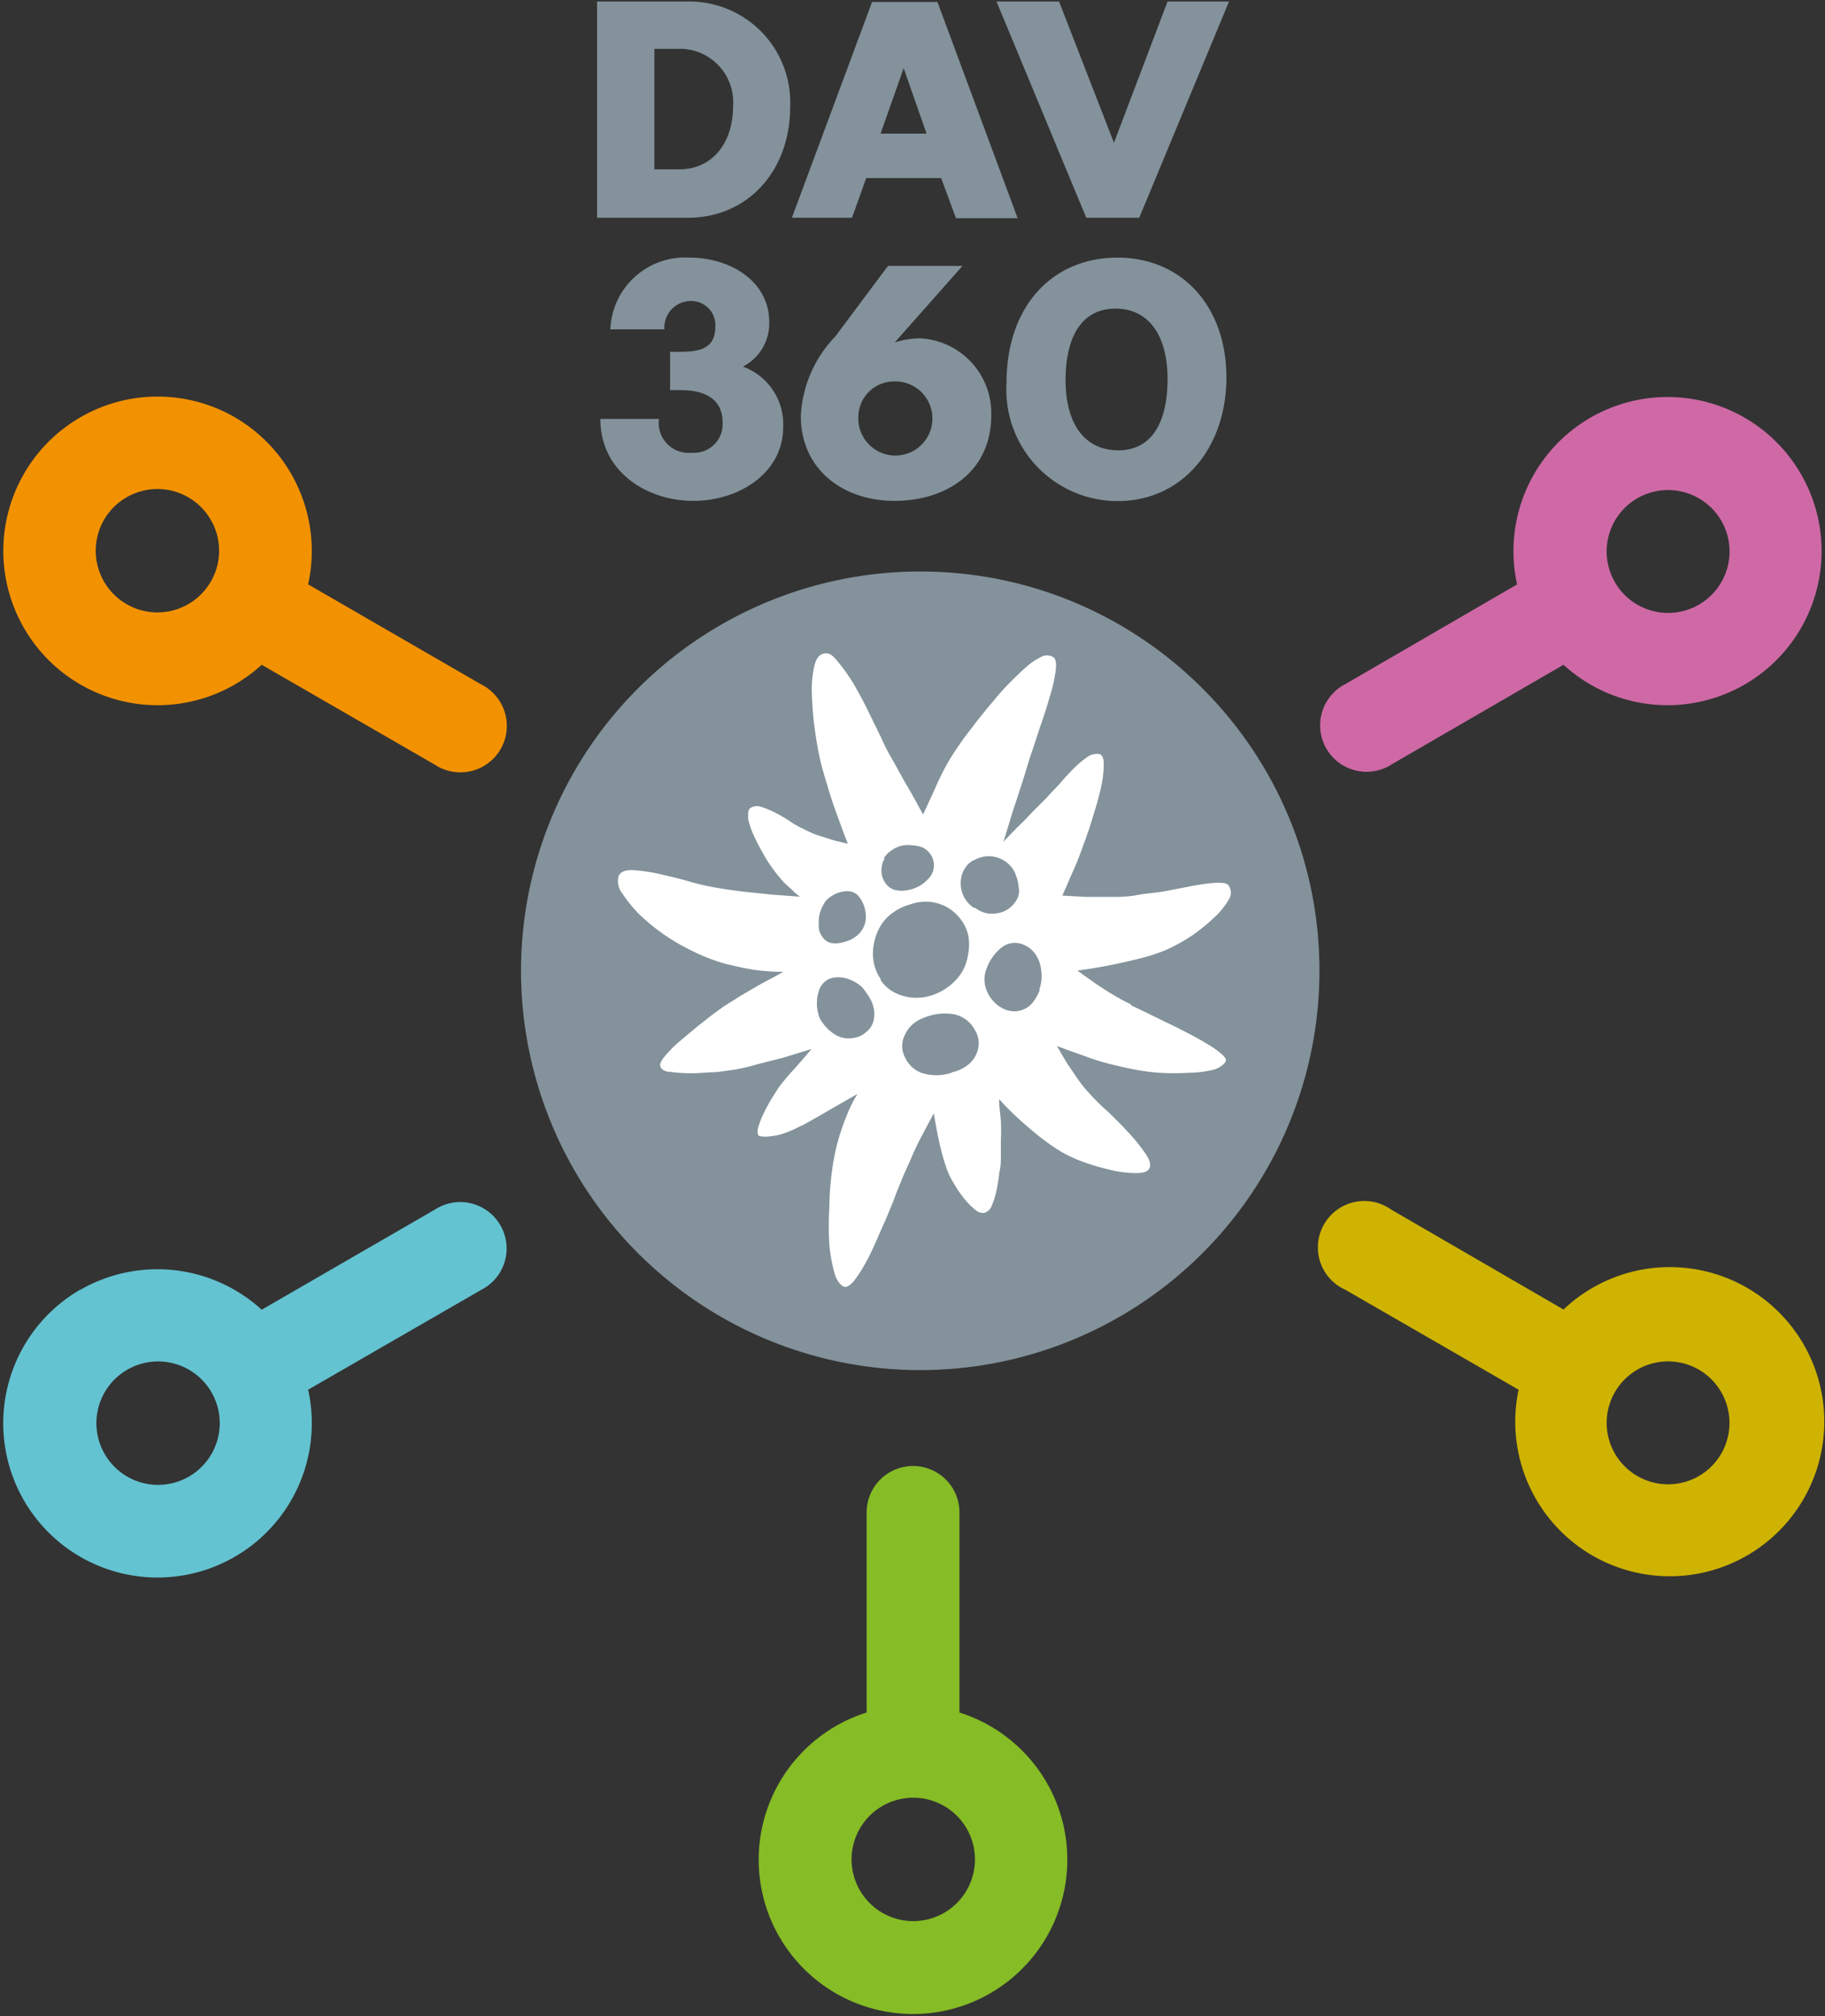 <svg xmlns="http://www.w3.org/2000/svg" viewBox="0 0 134 148"><rect x="0" y="0" width="134" height="148" fill="#333333" stroke="none"/><g fill="none"><path fill="#86BC25" d="M70.448 125.712v-14.688a3.408 3.408 0 0 0-6.816 0v14.688a11.327 11.327 0 0 0 3.408 22.131 11.328 11.328 0 0 0 3.408-22.131m-3.408 15.312a4.529 4.529 0 1 1 .032 0"/><path fill="#CEB302" d="M114.8 96.128 102.16 88.8a3.41 3.41 0 0 0-5.393 2.904 3.409 3.409 0 0 0 2.033 2.984l12.704 7.328a11.343 11.343 0 0 0 20.997 7.887A11.343 11.343 0 0 0 114.8 96.128m11.568 10.608a4.511 4.511 0 1 1-1.6-6.176 4.527 4.527 0 0 1 1.6 6.176"/><path fill="#F39200" d="M17.2 30.608A11.328 11.328 0 1 0 19.216 48.8l12.704 7.328a3.408 3.408 0 1 0 3.408-5.888l-12.704-7.344A11.344 11.344 0 0 0 17.2 30.608m-3.392 5.888a4.529 4.529 0 1 1-4.567 7.822 4.529 4.529 0 0 1 4.567-7.822"/><path fill="#CF69A6" d="M111.456 42.864 98.8 50.208a3.407 3.407 0 1 0 3.408 5.888L114.8 48.8a11.312 11.312 0 1 0-3.408-5.904m14.976-4.704a4.512 4.512 0 1 1-6.176-1.6 4.527 4.527 0 0 1 6.176 1.6"/><path fill="#63C3D1" d="M5.888 94.672a11.328 11.328 0 1 0 16.736 7.344l12.704-7.328A3.407 3.407 0 1 0 31.92 88.8l-12.704 7.344a11.359 11.359 0 0 0-13.328-1.456m3.408 5.888a4.527 4.527 0 0 1 6.694 5.029 4.526 4.526 0 0 1-8.294 1.147 4.527 4.527 0 0 1 1.6-6.176"/><path fill="#83929B" d="M96.88 71.2a29.312 29.312 0 1 1-29.312-29.248c16.164 0 29.277 13.084 29.312 29.248"/><path fill="#FFF" d="m83.008 73.776 1.168.56 1.504.736c.544.256 1.072.528 1.6.8s1.008.544 1.424.8c.352.203.684.438.992.704.24.208.352.384.304.528-.048.144-.4.496-.912.624a8.156 8.156 0 0 1-1.808.224c-.714.04-1.43.04-2.144 0a15.832 15.832 0 0 1-1.904-.256c-.528-.096-1.12-.24-1.776-.4a16.33 16.33 0 0 1-1.824-.576c-.56-.208-1.344-.464-2.016-.736.24.448.496.88.752 1.296l.752 1.104c.254.374.537.727.848 1.056.37.419.765.814 1.184 1.184a30.18 30.18 0 0 1 1.6 1.6 13.4 13.4 0 0 1 1.312 1.6c.352.496.464.88.336 1.136-.128.256-.48.368-1.072.352a8.28 8.28 0 0 1-2.016-.288 15.249 15.249 0 0 1-2.304-.736A9.448 9.448 0 0 1 77.088 84c-.504-.354-.99-.733-1.456-1.136a30.582 30.582 0 0 1-1.2-1.072 23.379 23.379 0 0 1-1.072-1.104c0 .576.096 1.12.128 1.6.024.469.024.939 0 1.408v1.2c0 .336 0 .704-.112 1.168-.043.446-.113.89-.208 1.328a5.78 5.78 0 0 1-.352 1.12.819.819 0 0 1-.576.528.864.864 0 0 1-.64-.24 5.214 5.214 0 0 1-.832-.848A8.806 8.806 0 0 1 70 86.816a5.567 5.567 0 0 1-.56-1.232 14.938 14.938 0 0 1-.368-1.28c-.112-.448-.192-.848-.272-1.232l-.24-1.344-.848 1.6c-.256.48-.512.992-.768 1.6-.256.608-.496 1.072-.704 1.6-.208.528-.32.752-.512 1.28s-.432 1.088-.688 1.696l-.8 1.808a14.837 14.837 0 0 1-.8 1.6 7.763 7.763 0 0 1-.784 1.168c-.256.288-.48.416-.656.384-.176-.032-.528-.352-.704-.928a11.323 11.323 0 0 1-.4-2.16 22.038 22.038 0 0 1 0-2.768c.009-.92.078-1.84.208-2.752.102-.779.263-1.55.48-2.304.177-.597.386-1.185.624-1.76a9.186 9.186 0 0 1 .752-1.488l-1.6.912-1.296.752-.992.56-.8.384c-.281.129-.57.24-.864.336-.276.083-.56.136-.848.16a1.98 1.98 0 0 1-.72 0c-.208 0-.256-.256-.176-.624a6.65 6.65 0 0 1 .48-1.2c.223-.453.474-.89.752-1.312.198-.332.423-.648.672-.944.176-.208.368-.448.608-.704.24-.256.464-.528.688-.768l.72-.848-2.096.64-1.888.48c-.526.156-1.06.284-1.6.384l-1.408.192c-.592 0-1.168.08-1.744.08-.535.006-1.07-.026-1.6-.096-.448 0-.688-.208-.752-.384-.064-.176 0-.288.128-.512.128-.224.368-.448.624-.736s.576-.544.928-.848l1.056-.88 1.04-.816.832-.608 1.264-.8 1.456-.848 1.696-.912a16.511 16.511 0 0 1-2.096-.144c-.64-.096-1.36-.256-2.16-.448a14.214 14.214 0 0 1-2.464-.96 14.94 14.94 0 0 1-3.792-2.608 9.278 9.278 0 0 1-1.312-1.6 1.41 1.41 0 0 1-.272-1.28c.128-.299.464-.443 1.008-.432.651.04 1.299.132 1.936.272.752.176 1.6.368 2.336.592.72.203 1.453.363 2.192.48.656.112 1.328.192 2 .272l1.888.192 1.952.144a4.339 4.339 0 0 1-.56-.48l-.592-.544c-.249-.27-.484-.554-.704-.848a10.206 10.206 0 0 1-.768-1.152c-.272-.48-.528-.944-.736-1.408a6.458 6.458 0 0 1-.448-1.28c0-.384 0-.64.128-.768a.865.865 0 0 1 .784-.128c.346.107.683.24 1.008.4.368.192.736.4 1.104.64.327.23.676.428 1.04.592.383.208.785.38 1.2.512l1.056.336 1.008.24c-.288-.704-.544-1.424-.8-2.128a31.509 31.509 0 0 1-.656-1.968c-.208-.704-.416-1.36-.56-1.968a26.956 26.956 0 0 1-.4-2.24 23.791 23.791 0 0 1-.224-2.544c-.043-.713.01-1.43.16-2.128.128-.608.384-.944.768-.992.384-.048.624.16 1.008.64.438.534.834 1.101 1.184 1.696.384.672.768 1.376 1.104 2.096l.864 1.76c.192.464.48 1.024.816 1.6.336.576.688 1.264 1.04 1.856.352.592.8 1.408 1.216 2.176l.864-1.872c.192-.464.4-.88.576-1.232.176-.352.384-.72.608-1.088.224-.368.544-.832.944-1.408l.992-1.296c.384-.48.768-.96 1.184-1.44.391-.486.808-.95 1.248-1.392.432-.432.832-.816 1.216-1.152a4.796 4.796 0 0 1 1.072-.704.87.87 0 0 1 .8 0c.224.096.304.416.24.96-.08.64-.22 1.273-.416 1.888a34.558 34.558 0 0 1-.72 2.256c-.256.784-.48 1.472-.672 2.032-.192.56-.384 1.264-.624 2s-.464 1.44-.688 2.096l-.72 2.352c.448-.48.88-.928 1.312-1.344.432-.416.704-.736 1.088-1.12.384-.384.704-.688.944-.96s.528-.544.848-.912c.32-.368.64-.72.96-1.04.296-.3.617-.572.96-.816.243-.185.544-.276.848-.256.256 0 .4.272.4.688.008.505-.04 1.01-.144 1.504a17.88 17.88 0 0 1-.464 1.808c-.192.64-.352 1.168-.496 1.6-.144.432-.352.976-.576 1.6a19.492 19.492 0 0 1-.624 1.52c-.208.464-.464 1.104-.736 1.68l1.744.096h1.76c.64 0 1.28 0 1.936-.128.656-.128 1.344-.16 2.08-.288l2.08-.4a16.093 16.093 0 0 1 1.68-.224c.48 0 .8 0 .944.224a.91.91 0 0 1 0 1.008 5.702 5.702 0 0 1-1.024 1.28c-.501.475-1.036.914-1.6 1.312-.603.411-1.24.77-1.904 1.072-.6.259-1.221.467-1.856.624-.736.192-1.456.352-2.16.496-.704.144-1.6.304-2.576.432l1.28.912c.4.272.816.544 1.296.832.45.275.915.526 1.392.752M63.6 75.76c.277-.216.469-.521.544-.864a2.02 2.02 0 0 0 0-.928 2.66 2.66 0 0 0-.368-.848 8.06 8.06 0 0 0-.448-.624 2.792 2.792 0 0 0-.624-.448 2.994 2.994 0 0 0-.752-.272 2.066 2.066 0 0 0-.768 0c-.254.038-.49.156-.672.336-.182.17-.315.385-.384.624-.09.258-.138.527-.144.8-.016.291.017.583.096.864.054.266.175.514.352.72.175.253.392.474.64.656.233.192.506.33.8.4.295.064.6.064.896 0 .325-.063.625-.219.864-.448m-2.992-9.6a2.54 2.54 0 0 0-.304.528 2.623 2.623 0 0 0-.208.736c-.024.26-.024.523 0 .784.045.261.161.505.336.704.136.165.32.283.528.336.232.049.472.049.704 0 .253-.047.5-.122.736-.224.223-.107.428-.247.608-.416.387-.374.581-.905.528-1.44a2.368 2.368 0 0 0-.496-1.312 1.071 1.071 0 0 0-.544-.368 1.512 1.512 0 0 0-.656 0 1.9 1.9 0 0 0-.672.24 2.01 2.01 0 0 0-.576.448m4 5.744c.255.407.614.738 1.04.96.404.209.844.34 1.296.384a3.7 3.7 0 0 0 1.376-.144c.467-.14.906-.362 1.296-.656a3.819 3.819 0 0 0 1.008-1.088c.236-.408.389-.86.448-1.328a3.619 3.619 0 0 0 0-1.376 3.077 3.077 0 0 0-.608-1.232 3.199 3.199 0 0 0-2.352-1.216 3.511 3.511 0 0 0-1.328.208c-.46.13-.894.34-1.28.624-.374.271-.686.62-.912 1.024-.22.393-.371.82-.448 1.264-.088.45-.088.91 0 1.36.093.454.279.884.544 1.264m.24-8.88a1.3 1.3 0 0 0-.192.528 1.61 1.61 0 0 0 0 .656c.05.226.148.44.288.624.152.208.364.364.608.448.372.1.764.1 1.136 0a2.587 2.587 0 0 0 1.36-.784c.346-.328.498-.813.4-1.28a1.456 1.456 0 0 0-.816-1.04 1.97 1.97 0 0 0-.656-.144 2.641 2.641 0 0 0-.784 0 2.123 2.123 0 0 0-.768.32c-.244.15-.451.352-.608.592m4.944 15.744c.347-.063.679-.194.976-.384.292-.175.539-.416.72-.704.176-.28.28-.598.304-.928.028-.37-.061-.74-.256-1.056a2.236 2.236 0 0 0-1.6-1.2 3.99 3.99 0 0 0-2.256.304 2.322 2.322 0 0 0-1.312 1.232 1.807 1.807 0 0 0 0 1.6c.228.519.646.93 1.168 1.152a3.539 3.539 0 0 0 2.304 0M71.6 66.64a1.97 1.97 0 0 0 1.6.4 1.906 1.906 0 0 0 1.344-.832c.234-.298.327-.684.256-1.056a3.47 3.47 0 0 0-.288-1.104 2.126 2.126 0 0 0-2.912-.944 1.486 1.486 0 0 0-.688.544 1.889 1.889 0 0 0-.352.912 2.143 2.143 0 0 0 .944 2.08m4.8 6.016c.108-.292.167-.6.176-.912a3.836 3.836 0 0 0-.112-.96 2.394 2.394 0 0 0-.416-.832c-.2-.26-.465-.464-.768-.592a1.6 1.6 0 0 0-1.6.16 3.436 3.436 0 0 0-1.12 1.52 2.125 2.125 0 0 0 0 1.712c.211.509.582.936 1.056 1.216.235.14.497.227.768.256a1.6 1.6 0 0 0 .784-.096c.281-.095.53-.267.72-.496.238-.293.427-.623.56-.976"/><path fill="#83929B" d="M43.84 15.984V.112h6.624a7.408 7.408 0 0 1 7.552 7.76c0 4.64-3.088 8.112-7.504 8.112H43.84zm4.208-12.4v8.848h1.824c2.448 0 3.952-1.952 3.952-4.624A3.921 3.921 0 0 0 50 3.584h-1.952zm14.512 12.4h-4.416L64.032.144h4.8l5.888 15.872h-4.528l-1.088-2.944H63.6l-1.04 2.912zm3.792-10.976-1.696 4.8h3.376l-1.68-4.8zM73.168.112h4.592l4.032 10.368L85.728.112h4.512l-6.592 15.872H79.76zM48.736 24.176h-3.92a5.488 5.488 0 0 1 5.824-5.264c2.928 0 5.84 1.696 5.84 4.72a3.553 3.553 0 0 1-1.936 3.28 4.496 4.496 0 0 1 2.96 4.448c0 3.328-3.2 5.408-6.592 5.408-3.392 0-6.832-2.112-6.832-6.016h4.304a2.194 2.194 0 0 0 2.416 2.48 2.095 2.095 0 0 0 2.256-2.224c0-1.712-1.28-2.368-3.072-2.368H49.2v-2.816h.752c1.6 0 2.576-.32 2.576-1.904a1.775 1.775 0 0 0-1.84-1.824 1.95 1.95 0 0 0-1.904 2.08M58.8 30.544a9.023 9.023 0 0 1 2.528-5.84L65.2 19.52h5.472l-4.976 5.616a6.657 6.657 0 0 1 1.76-.304 5.504 5.504 0 0 1 5.328 5.648c0 4.224-3.392 6.288-7.088 6.288-3.872 0-6.896-2.368-6.896-6.224M65.712 28a2.627 2.627 0 0 0-2.688 2.624A2.72 2.72 0 1 0 65.712 28m8.192.096c0-5.616 3.36-9.184 8.144-9.184 4.784 0 8 3.632 8 8.784 0 5.152-3.2 9.088-8 9.088a8.18 8.18 0 0 1-5.95-2.584 8.18 8.18 0 0 1-2.194-6.104m8-5.44c-2.512 0-3.664 2.112-3.664 5.264s1.376 5.136 3.872 5.136 3.616-2.112 3.616-5.232-1.328-5.168-3.824-5.168"/></g></svg>